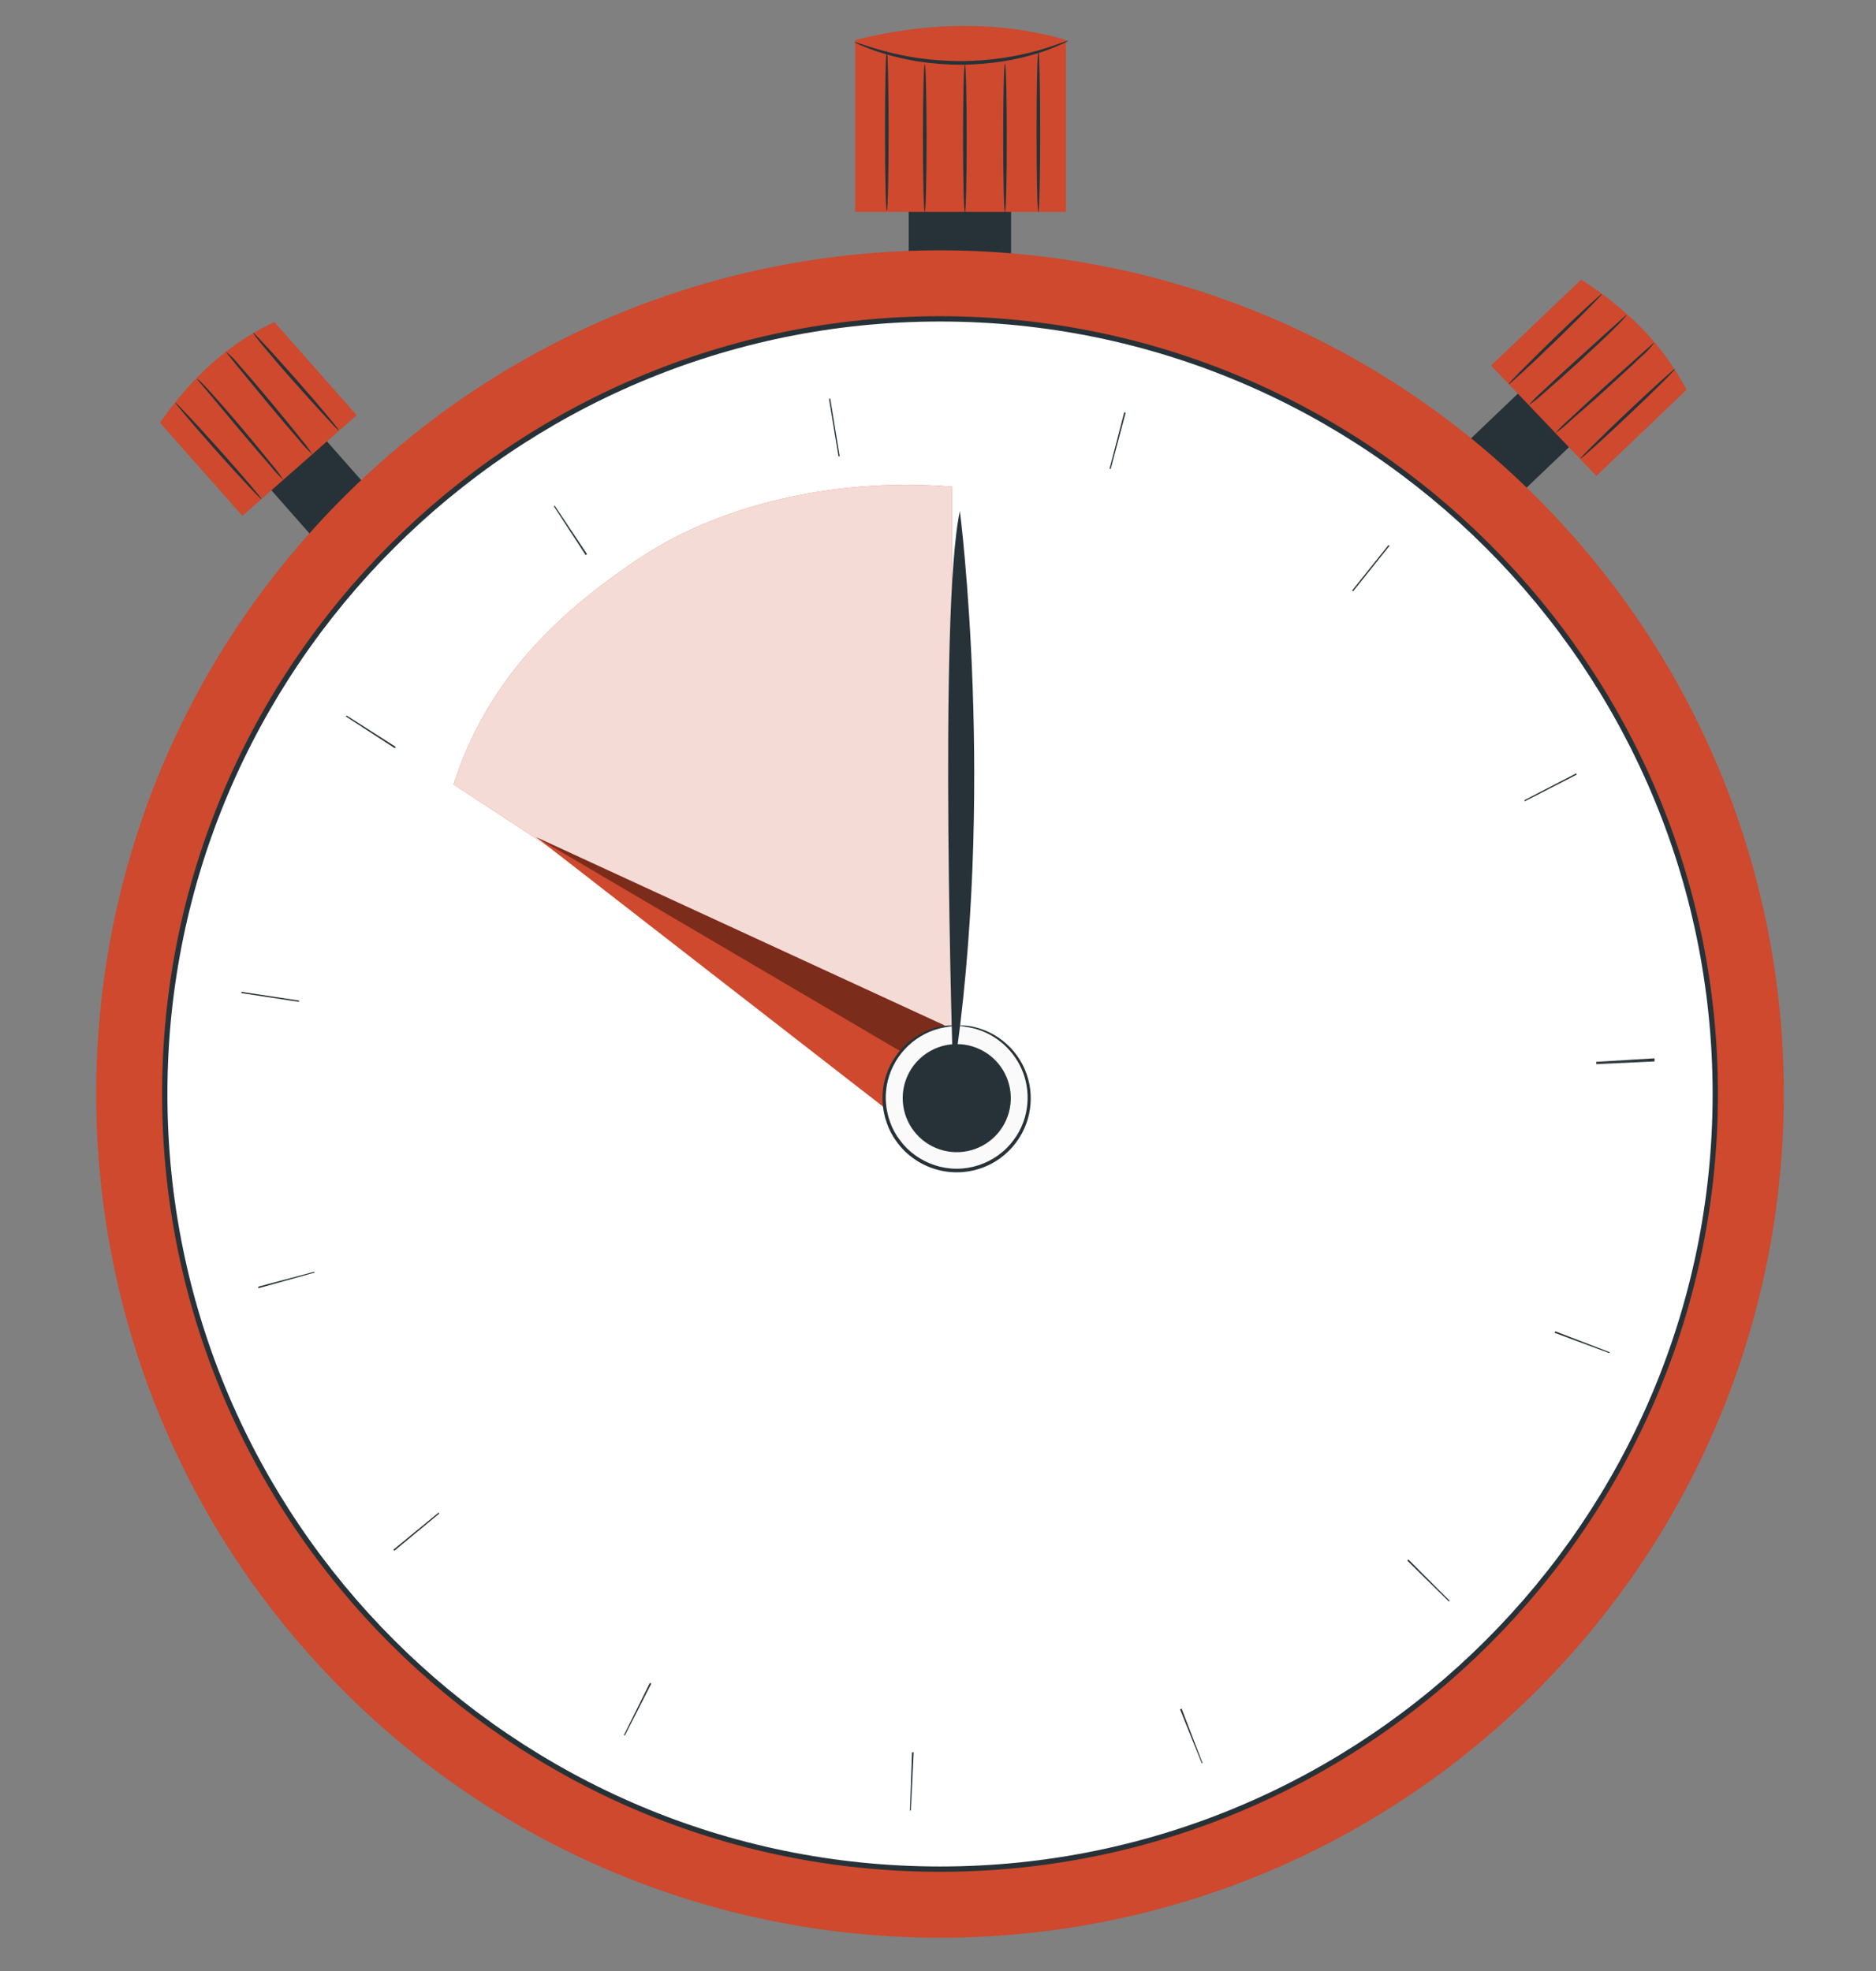 <svg width="354" height="372" viewBox="0 0 354 372" fill="none" xmlns="http://www.w3.org/2000/svg">
<rect x="0" y="0" width="354" height="372" fill="#808080" stroke="none"/>
<mask id="mask0_9_386" style="mask-type:alpha" maskUnits="userSpaceOnUse" x="0" y="0" width="354" height="372">
<rect width="354" height="372" fill="#D9D9D9"/>
</mask>
<g mask="url(#mask0_9_386)">
<path d="M190.79 31.02H171.47V61.16H190.79V31.02Z" fill="#263238"/>
<path d="M201.14 40H161.36V7.54C175.28 4.11 188.59 3.9 201.14 7.54V40Z" fill="#CE492D"/>
<path d="M201.61 7.68C201.151 7.981 200.657 8.226 200.14 8.41C198.793 9.023 197.411 9.554 196 10C193.887 10.655 191.732 11.166 189.55 11.53C186.87 11.956 184.163 12.187 181.45 12.22C178.739 12.217 176.031 12.013 173.35 11.61C171.163 11.268 169.001 10.776 166.88 10.14C165.452 9.722 164.05 9.221 162.68 8.64C162.166 8.456 161.674 8.218 161.21 7.93C161.21 7.81 163.4 8.71 167.02 9.68C169.133 10.242 171.276 10.679 173.44 10.99C176.092 11.351 178.764 11.534 181.44 11.54C184.118 11.515 186.791 11.305 189.44 10.91C191.605 10.582 193.749 10.124 195.86 9.54C199.42 8.49 201.56 7.56 201.61 7.68Z" fill="#263238"/>
<path d="M174.5 40C174.31 40 174.16 33.76 174.16 26.07C174.16 18.38 174.31 12.13 174.5 12.13C174.69 12.13 174.84 18.37 174.84 26.07C174.84 33.77 174.69 40 174.5 40Z" fill="#263238"/>
<path d="M182.07 40.13C181.88 40.13 181.73 33.87 181.73 26.13C181.73 18.39 181.88 12.13 182.07 12.13C182.26 12.13 182.41 18.39 182.41 26.13C182.41 33.87 182.26 40.13 182.07 40.13Z" fill="#263238"/>
<path d="M189.64 40C189.45 40 189.3 33.73 189.3 26C189.3 18.27 189.45 12 189.64 12C189.83 12 189.98 18.26 189.98 26C189.98 33.74 189.83 40 189.64 40Z" fill="#263238"/>
<path d="M195.94 40C195.75 40 195.6 33.23 195.6 24.87C195.6 16.51 195.75 9.75 195.94 9.75C196.13 9.75 196.28 16.52 196.28 24.87C196.28 33.22 196.13 40 195.94 40Z" fill="#263238"/>
<path d="M167.34 39.82C167.15 39.82 167 33.04 167 24.69C167 16.34 167.15 9.56 167.34 9.56C167.53 9.56 167.68 16.34 167.68 24.69C167.68 33.04 167.53 39.82 167.34 39.82Z" fill="#263238"/>
<path d="M300.778 79.891L291.127 69.791L275.366 84.852L285.018 94.952L300.778 79.891Z" fill="#263238"/>
<path d="M301.23 89.82L281.36 69L298.36 52.77C307.12 58.33 313.87 65.18 318.24 73.57L301.23 89.82Z" fill="#CE492D"/>
<path d="M284.68 72.5C284.57 72.38 288.42 68.5 293.28 63.78C298.14 59.06 302.18 55.37 302.28 55.48C302.38 55.59 298.54 59.48 293.68 64.2C288.82 68.92 284.79 72.62 284.68 72.5Z" fill="#263238"/>
<path d="M288.47 76.47C289.262 75.529 290.128 74.653 291.06 73.85C292.7 72.29 295 70.16 297.55 67.85L304.12 61.91L306.12 60.12C306.6 59.7 306.84 59.48 306.86 59.48C307.08 59.68 303.05 63.62 297.94 68.28C295.39 70.62 293.05 72.7 291.33 74.18C290.439 75.019 289.483 75.784 288.47 76.47V76.47Z" fill="#263238"/>
<path d="M293.51 81.74C294.319 80.798 295.198 79.919 296.14 79.11C297.8 77.54 300.14 75.4 302.73 73.05L309.41 67.05L311.41 65.27C311.654 65.048 311.911 64.841 312.18 64.65C311.446 65.653 310.593 66.563 309.64 67.36C307.99 68.95 305.64 71.1 303.07 73.45C300.5 75.8 298.07 77.88 296.36 79.38C295.476 80.243 294.523 81.033 293.51 81.74V81.74Z" fill="#263238"/>
<path d="M298.23 86.55C298.12 86.43 302.02 82.55 306.95 77.89C311.88 73.23 315.95 69.53 316.06 69.65C316.17 69.77 312.27 73.65 307.34 78.31C302.41 82.97 298.34 86.66 298.23 86.55Z" fill="#263238"/>
<path d="M57.385 78.415L46.911 87.659L61.336 104.004L71.81 94.76L57.385 78.415Z" fill="#263238"/>
<path d="M67.31 78.36L45.74 97.36L30.19 79.78C36.11 71.26 43.19 64.78 51.77 60.78L67.31 78.36Z" fill="#CE492D"/>
<path d="M49.35 94.21C49.23 94.32 45.49 90.32 40.98 85.27C36.47 80.22 32.98 76.05 33.05 75.95C33.12 75.85 36.91 79.84 41.42 84.89C45.93 89.94 49.47 94.11 49.35 94.21Z" fill="#263238"/>
<path d="M53.46 90.58C52.575 89.749 51.752 88.853 51 87.9C49.51 86.19 47.47 83.81 45.24 81.17L39.56 74.37L37.8 72.3C37.4 71.8 37.19 71.56 37.19 71.53C37.4 71.32 41.19 75.53 45.64 80.79C47.87 83.44 49.85 85.86 51.27 87.63C52.079 88.552 52.812 89.539 53.46 90.58V90.58Z" fill="#263238"/>
<path d="M58.94 85.75C58.028 84.91 57.182 84.001 56.41 83.03C54.91 81.3 52.86 78.89 50.62 76.2L44.93 69.29L43.23 67.17C43.009 66.922 42.811 66.654 42.64 66.37C43.606 67.15 44.479 68.039 45.24 69.02C46.77 70.74 48.83 73.14 51.07 75.83C53.31 78.52 55.31 80.97 56.73 82.77C57.543 83.704 58.282 84.701 58.94 85.75V85.75Z" fill="#263238"/>
<path d="M63.93 81.23C63.81 81.33 60.08 77.23 55.62 72.23C51.16 67.23 47.62 62.9 47.75 62.8C47.88 62.7 51.59 66.74 56.05 71.8C60.51 76.86 64.05 81.12 63.93 81.23Z" fill="#263238"/>
<path d="M289.972 319.068C352.155 256.884 352.155 156.065 289.972 93.882C227.789 31.699 126.97 31.699 64.787 93.882C2.604 156.065 2.604 256.884 64.787 319.068C126.97 381.251 227.789 381.251 289.972 319.068Z" fill="#CE492D"/>
<path d="M280.822 309.918C337.952 252.788 337.952 160.162 280.822 103.032C223.692 45.902 131.067 45.902 73.937 103.032C16.807 160.162 16.807 252.788 73.937 309.918C131.067 367.047 223.692 367.047 280.822 309.918Z" fill="white"/>
<path d="M177.38 353.26C96.44 353.26 30.59 287.41 30.59 206.47C30.59 125.53 96.44 59.68 177.38 59.68C258.32 59.68 324.17 125.53 324.17 206.47C324.17 287.41 258.32 353.26 177.38 353.26ZM177.38 60.68C96.99 60.68 31.59 126.08 31.59 206.47C31.59 286.86 97 352.26 177.38 352.26C257.76 352.26 323.17 286.86 323.17 206.47C323.17 126.08 257.77 60.68 177.38 60.68Z" fill="#263238"/>
<path d="M85.58 148.05C91.67 129.13 104.16 116.33 120.71 105.32C137.26 94.31 159.82 90.17 179.63 91.85V209.75L85.58 148.05Z" fill="#CE492D"/>
<g opacity="0.8">
<path d="M85.58 148.05C91.67 129.13 104.16 116.33 120.71 105.32C137.26 94.31 159.82 90.17 179.63 91.85V209.75L85.58 148.05Z" fill="white"/>
</g>
<path d="M166.97 209.11L101.16 157.99L178.23 193.52L180.49 207.02L166.97 209.11Z" fill="#CE492D"/>
<g opacity="0.4">
<path d="M101.16 157.99L169.88 198.39L178.23 193.52L101.16 157.99Z" fill="black"/>
</g>
<path d="M185.718 219.935C192.713 217.066 196.058 209.07 193.189 202.074C190.32 195.079 182.324 191.734 175.328 194.603C168.333 197.472 164.988 205.469 167.857 212.464C170.726 219.459 178.723 222.804 185.718 219.935Z" fill="#FAFAFA"/>
<path d="M180.53 193.55C179.417 193.676 178.312 193.863 177.22 194.11C174.734 194.77 172.487 196.122 170.74 198.009C168.992 199.896 167.817 202.241 167.35 204.77C166.931 207.116 167.142 209.532 167.96 211.77C168.39 212.985 169.008 214.126 169.79 215.15C170.578 216.24 171.537 217.196 172.63 217.98C174.919 219.662 177.685 220.57 180.525 220.57C183.365 220.57 186.132 219.662 188.42 217.98C189.518 217.198 190.481 216.243 191.27 215.15C192.049 214.123 192.666 212.983 193.1 211.77C193.916 209.531 194.123 207.115 193.7 204.77C193.331 202.711 192.481 200.769 191.22 199.1C189.391 196.652 186.792 194.891 183.84 194.1C182.748 193.854 181.643 193.667 180.53 193.54C181.662 193.459 182.8 193.56 183.9 193.84C186.482 194.459 188.832 195.808 190.667 197.727C192.503 199.646 193.747 202.053 194.25 204.66C194.72 207.117 194.523 209.655 193.68 212.01C192.735 214.613 191.045 216.881 188.82 218.53C186.417 220.296 183.512 221.248 180.53 221.248C177.548 221.248 174.643 220.296 172.24 218.53C171.086 217.697 170.073 216.684 169.24 215.53C168.431 214.451 167.793 213.254 167.35 211.98C166.504 209.626 166.303 207.088 166.77 204.63C167.273 202.023 168.517 199.616 170.353 197.697C172.188 195.778 174.538 194.429 177.12 193.81C178.235 193.541 179.387 193.453 180.53 193.55V193.55Z" fill="#263238"/>
<path d="M180.53 197.05C182.548 197.048 184.521 197.645 186.2 198.764C187.878 199.884 189.187 201.476 189.961 203.34C190.734 205.203 190.938 207.255 190.545 209.234C190.153 211.213 189.182 213.031 187.756 214.459C186.33 215.886 184.513 216.859 182.534 217.253C180.555 217.648 178.503 217.446 176.639 216.675C174.775 215.903 173.181 214.595 172.06 212.918C170.939 211.24 170.34 209.268 170.34 207.25C170.34 204.547 171.413 201.954 173.324 200.041C175.235 198.128 177.827 197.053 180.53 197.05V197.05Z" fill="#263238"/>
<path d="M179.85 203.23C179.85 203.23 177.05 115.06 181.13 96.46C181.13 96.46 188 149.91 179.85 203.23Z" fill="#263238"/>
<path d="M171.88 341.71H171.71L172.1 330.71H172.41L171.88 341.71ZM226.77 332.79L222.67 322.59L222.97 322.47L226.92 332.74L226.77 332.79ZM117.9 327.55L117.73 327.46L122.63 317.61L122.9 317.75L117.9 327.55ZM273.4 302.25L265.56 294.54L265.77 294.33L273.54 302.11L273.4 302.25ZM74.4 292.68L74.23 292.47L82.76 285.47L82.9 285.65L74.4 292.68ZM303.67 255.37L293.36 251.54L293.47 251.25L303.74 255.2L303.67 255.37ZM48.79 243.12L48.71 242.84L59.34 240V240.18L48.79 243.12ZM301.21 200.84V200.67L312.21 200.01V200.32L301.21 200.84ZM301.21 200.65V200.4L312.21 199.74V200L301.21 200.65ZM56.43 189.08L45.56 187.43V187.18L56.44 188.84L56.43 189.08ZM287.74 151.22L287.64 151.02L297.41 145.96L297.53 146.19L287.74 151.22ZM74.52 141.22L65.27 135.22L65.39 135.03L74.66 140.95L74.52 141.22ZM255.33 111.6L255.14 111.45L262.01 102.86L262.2 103.01L255.33 111.6ZM110.51 104.75L104.51 95.54L104.68 95.44L110.78 104.59L110.51 104.75ZM209.59 88.51L209.38 88.46L212.14 77.81L212.41 77.88L209.59 88.51ZM158.22 86.12L156.43 75.26H156.67L158.45 86.12H158.22Z" fill="#263238"/>
</g>
</svg>
